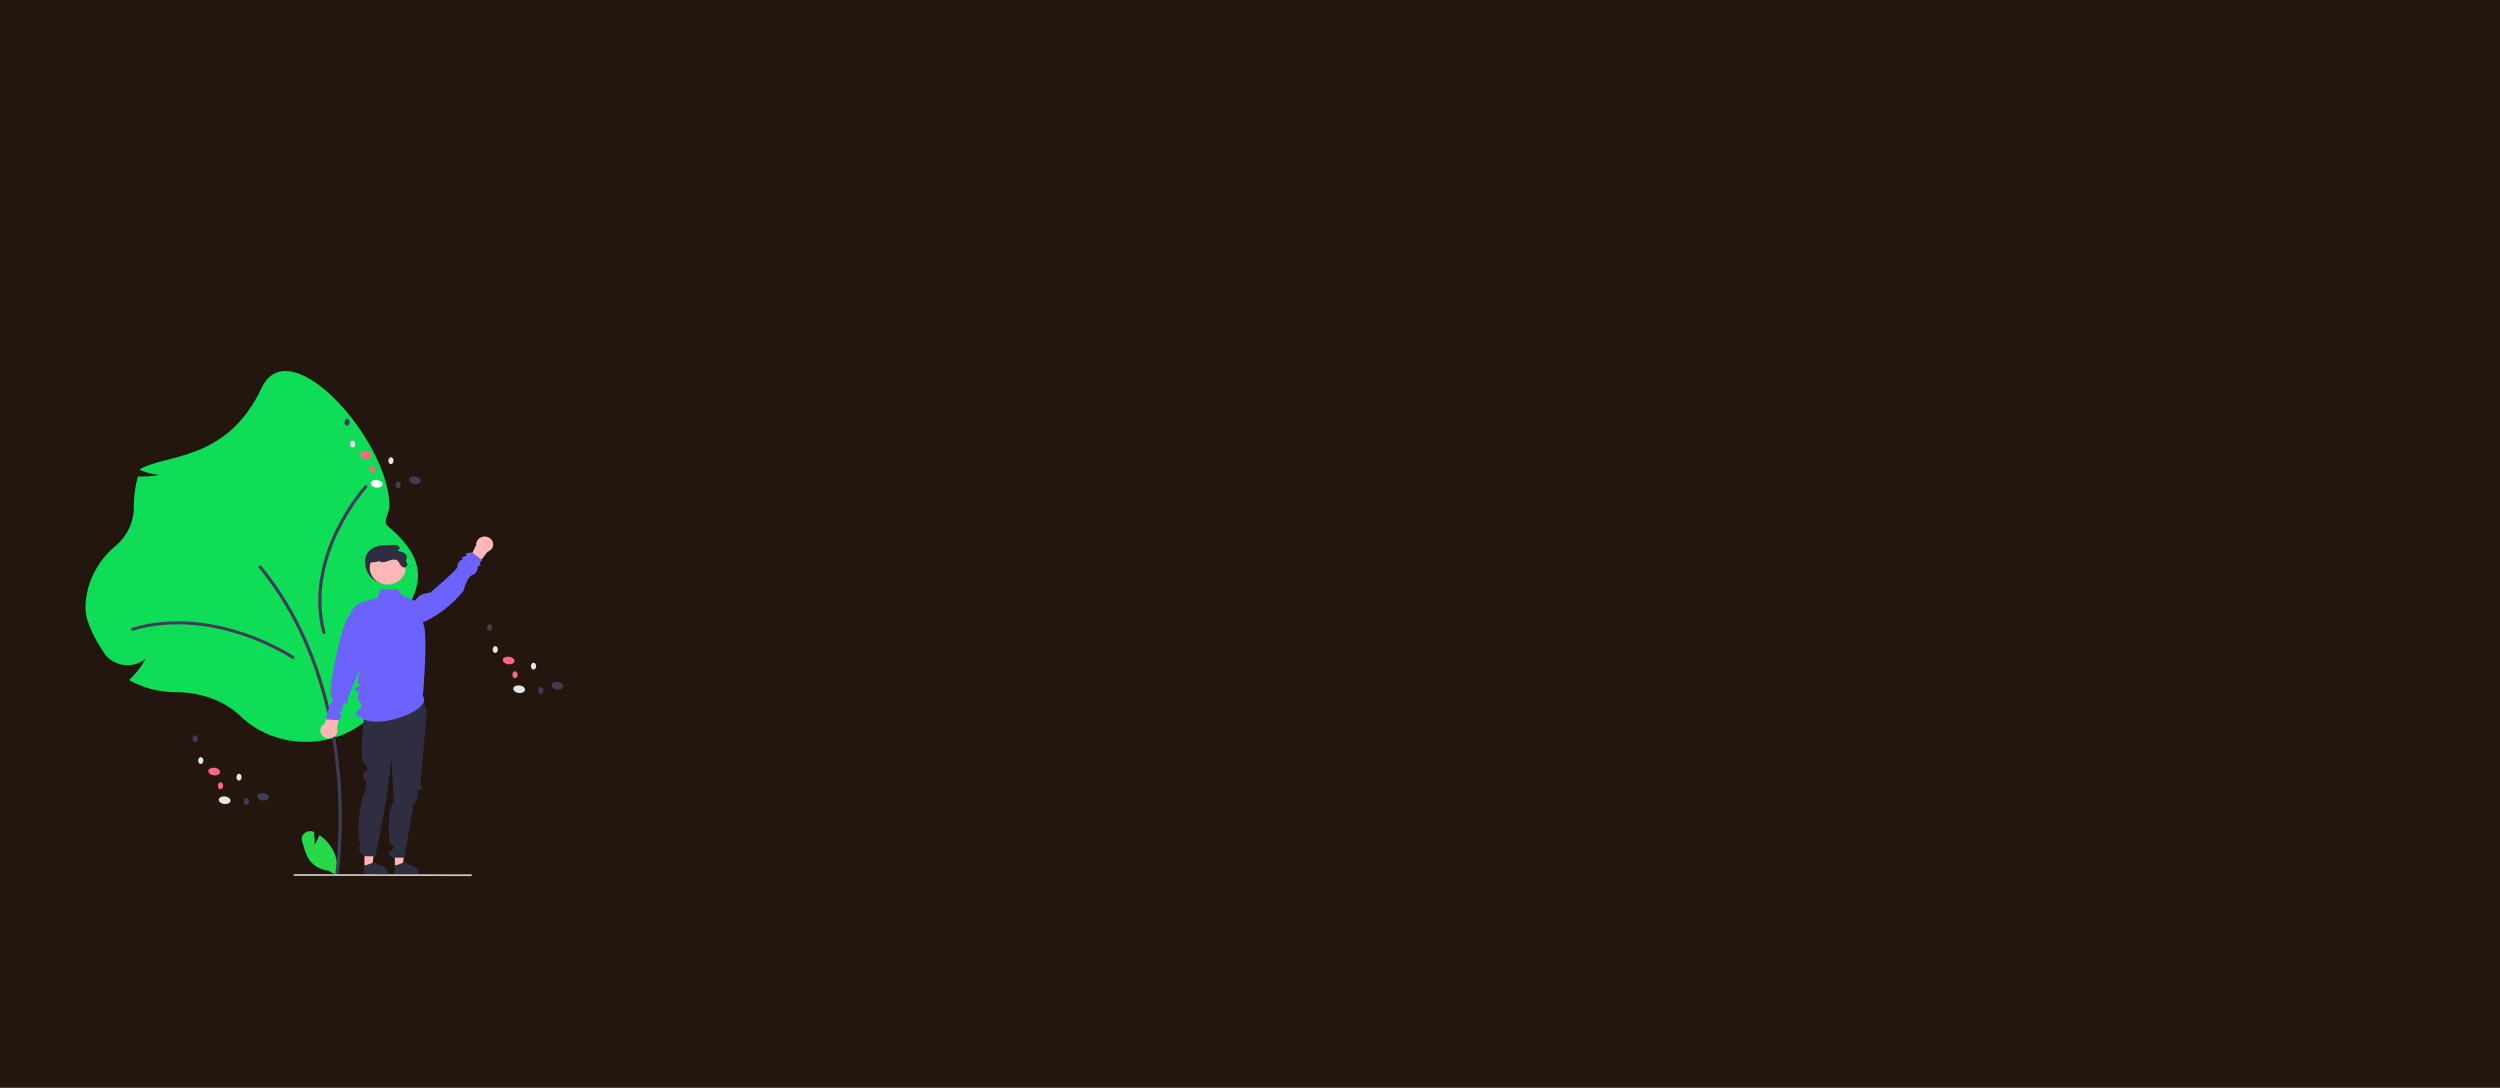 <svg width="1287" height="560" viewBox="0 0 1287 560" fill="none" xmlns="http://www.w3.org/2000/svg">
<rect width="1287" height="560" fill="#23160E"/>
<g clip-path="url(#clip0_352_3)">
<path d="M162.053 434.912L161.74 428.389C161.707 428.373 161.675 428.357 161.642 428.341C158.283 426.71 154.432 429.663 155.505 433.03C156.515 436.198 157.193 439.614 159.041 442.387C160.133 443.997 161.603 445.36 163.341 446.374C165.08 447.388 167.042 448.026 169.084 448.243L173.352 450.661C173.937 447.64 173.808 444.537 172.973 441.566C172.138 438.596 170.617 435.828 168.515 433.454C167.321 432.133 165.953 430.956 164.441 429.951C163.419 432.445 162.053 434.912 162.053 434.912Z" fill="#28D84B"/>
<path d="M123.841 368.714C115.624 360.872 103.716 356.375 91.171 356.375L90.687 356.376C82.424 356.379 74.308 354.351 67.169 350.499L66.427 350.099L67.025 349.528C70.264 346.428 72.968 342.885 75.044 339.023C73.57 340.295 71.812 341.251 69.894 341.824C67.977 342.397 65.946 342.574 63.947 342.34C61.836 342.107 59.81 341.435 58.02 340.374C56.23 339.313 54.722 337.891 53.611 336.214C49.227 329.631 44 320.29 44 313.174C44.007 307.16 45.368 301.212 47.996 295.711C50.625 290.21 54.463 285.276 59.266 281.223C62.307 278.686 64.736 275.584 66.394 272.12C68.053 268.656 68.904 264.908 68.892 261.119L68.889 260.579C68.889 255.591 69.547 250.622 70.851 245.782L70.983 245.293L71.527 245.31C75.031 245.421 78.538 245.149 81.974 244.5C78.751 244.135 75.598 243.359 72.605 242.195L72.02 241.976L72.218 241.421C85.895 233.585 116.769 237.643 134.688 199.705C149.219 168.942 200.487 227.013 200.487 260.58C200.487 264.005 196.824 268.531 199.566 270.794C229.209 295.266 208.756 310.98 202.307 326.793C200.777 330.544 204.095 334.663 204.095 338.722C204.095 339.41 204.076 340.121 204.038 340.835L203.981 341.931L202.993 341.323C201.038 340.138 199.225 338.762 197.587 337.219C199.287 340.839 200.088 344.766 199.931 348.71C199.774 352.655 198.664 356.516 196.682 360.011C193.575 365.437 190.57 369.321 187.749 371.555C178.713 378.711 167.065 382.402 155.185 381.873C143.306 381.345 132.094 376.638 123.841 368.714Z" fill="#0FDD57"/>
<path d="M173.47 450.339C173.672 450.338 173.867 450.271 174.02 450.148C174.172 450.026 174.272 449.856 174.3 449.671C174.336 449.439 177.83 426.122 174.692 395.131C171.794 366.511 162.487 325.288 134.609 291.432C134.542 291.351 134.459 291.282 134.363 291.231C134.268 291.179 134.163 291.146 134.053 291.132C133.944 291.118 133.833 291.125 133.726 291.151C133.619 291.177 133.519 291.222 133.431 291.284C133.344 291.346 133.27 291.423 133.214 291.511C133.159 291.6 133.123 291.697 133.108 291.798C133.093 291.9 133.1 292.003 133.129 292.101C133.157 292.2 133.206 292.293 133.273 292.374C160.911 325.937 170.142 366.858 173.02 395.276C176.14 426.086 172.673 449.222 172.638 449.452C172.621 449.562 172.63 449.675 172.664 449.782C172.698 449.888 172.756 449.987 172.835 450.071C172.914 450.155 173.012 450.223 173.121 450.269C173.231 450.315 173.35 450.339 173.47 450.339Z" fill="#3F3D56"/>
<path d="M150.719 339.188C150.897 339.188 151.07 339.136 151.213 339.039C151.357 338.943 151.464 338.807 151.518 338.651C151.573 338.495 151.573 338.327 151.519 338.171C151.464 338.015 151.357 337.879 151.214 337.782C151.112 337.714 140.914 330.914 125.667 325.748C111.572 320.973 90.139 316.644 68.073 323.143C67.968 323.174 67.871 323.223 67.786 323.289C67.702 323.355 67.632 323.435 67.581 323.526C67.531 323.617 67.5 323.716 67.49 323.817C67.481 323.919 67.493 324.022 67.527 324.119C67.56 324.216 67.614 324.307 67.685 324.385C67.757 324.463 67.844 324.527 67.942 324.574C68.04 324.621 68.147 324.649 68.257 324.658C68.367 324.666 68.478 324.654 68.583 324.623C90.196 318.259 111.24 322.516 125.089 327.208C140.119 332.3 150.127 338.972 150.226 339.039C150.37 339.136 150.542 339.188 150.719 339.188Z" fill="#3F3D56"/>
<path d="M189.147 250.624C189.16 250.46 189.117 250.297 189.023 250.157C188.929 250.018 188.791 249.909 188.626 249.847C188.462 249.786 188.281 249.773 188.109 249.813C187.936 249.852 187.782 249.941 187.668 250.066C187.587 250.155 179.523 259.078 172.857 272.778C166.695 285.443 160.486 304.912 165.901 325.745C165.953 325.945 166.089 326.118 166.279 326.226C166.469 326.334 166.697 326.367 166.914 326.319C167.13 326.271 167.317 326.145 167.433 325.969C167.549 325.793 167.586 325.582 167.533 325.382C162.23 304.976 168.334 285.86 174.388 273.416C180.959 259.911 188.872 251.155 188.951 251.068C189.066 250.943 189.134 250.787 189.147 250.624Z" fill="#3F3D56"/>
<path d="M188.011 290.685C188.72 295.974 192.68 300.334 198.439 300.334C201.205 300.334 203.857 299.318 205.813 297.508C207.768 295.699 208.867 293.244 208.867 290.685C208.867 285.356 204.174 281.528 198.439 281.036C192.354 280.513 187.102 283.895 188.011 290.685Z" fill="#2F2E41"/>
<path d="M203.268 446.089L207.239 446.089L209.128 431.915L203.268 431.915L203.268 446.089Z" fill="#FFB6B6"/>
<path d="M203.129 449.922L215.341 449.921V449.778C215.341 448.612 214.84 447.493 213.948 446.669C213.057 445.844 211.848 445.38 210.588 445.38L208.357 443.814L204.195 445.381L203.129 445.381L203.129 449.922Z" fill="#2F2E41"/>
<path d="M187.627 446.089L191.598 446.089L193.487 431.915L187.626 431.915L187.627 446.089Z" fill="#FFB6B6"/>
<path d="M187.488 449.922L199.699 449.921V449.778C199.699 448.612 199.198 447.493 198.307 446.669C197.415 445.844 196.207 445.38 194.946 445.38L192.715 443.814L188.553 445.381L187.487 445.381L187.488 449.922Z" fill="#2F2E41"/>
<path d="M216.934 357.317L219.742 366.224L216.434 403.948C216.434 403.948 218.137 406.307 216.934 406.307C215.731 406.307 214.188 406.83 215.16 408.238C216.132 409.647 212.81 414.704 212.81 414.704L208.11 441.564L202.123 441.482C202.123 441.482 199.078 439.913 200.787 438.326C202.495 436.739 203.699 436.739 202.094 435.255C200.49 433.77 200.49 434.217 200.49 433.066C200.49 431.915 198.883 417.844 202.694 412.446L201.546 390.44L198.841 412.025L193.271 440.822L187.502 440.778C187.502 440.778 184.838 438.401 184.843 436.643C184.848 434.884 186.489 434.737 185.268 433.697C184.046 432.657 184.046 416.675 187.656 407.791C187.656 407.791 189.697 402.828 187.651 401.127C185.604 399.426 187.648 397.48 187.648 397.48C187.648 397.48 190.89 396.396 187.645 393.272C184.401 390.148 187.628 368.054 187.628 368.054C187.628 368.054 184.081 359.135 187.673 355.628C191.265 352.121 216.934 357.317 216.934 357.317Z" fill="#2F2E41"/>
<path d="M166.93 372.664L171.939 361.462L175.886 363.491L173.502 374.886C173.741 375.608 173.757 376.377 173.549 377.107C173.342 377.837 172.918 378.499 172.326 379.018C171.734 379.537 170.997 379.894 170.198 380.047C169.399 380.2 168.57 380.144 167.803 379.885C167.037 379.626 166.364 379.174 165.86 378.58C165.356 377.987 165.041 377.275 164.95 376.524C164.859 375.774 164.997 375.015 165.346 374.333C165.696 373.651 166.244 373.073 166.93 372.664Z" fill="#FFB6B6"/>
<path d="M250.985 284.086L243.364 293.946L240.017 291.142L245.128 280.543C245.072 279.79 245.245 279.038 245.626 278.37C246.007 277.703 246.582 277.147 247.286 276.765C247.99 276.383 248.795 276.191 249.61 276.209C250.426 276.228 251.22 276.456 251.903 276.869C252.586 277.282 253.131 277.863 253.476 278.547C253.822 279.231 253.954 279.991 253.859 280.74C253.764 281.49 253.444 282.2 252.937 282.791C252.429 283.382 251.753 283.831 250.985 284.086Z" fill="#FFB6B6"/>
<path d="M217.691 358.231C222.634 365.326 197.785 374.33 188.25 370.715C186.58 370.082 180.837 367.992 184.763 365.093C188.689 362.194 184.308 361.786 184.204 359.899C184.135 358.638 185.191 355.87 184.089 355.989C182.988 356.108 181.699 354.363 184.098 353.612C186.496 352.862 184.123 352.177 184.144 351.464C184.374 343.687 190.822 331.317 190.822 331.317L179.203 358.802C179.203 358.802 179.288 363.557 177.807 362.104C176.325 360.65 176.433 365.353 176.433 365.353C176.433 365.353 174.229 366.776 175.496 367.568C176.763 368.36 174.132 370.795 174.132 370.795L167.993 370.389C167.993 370.389 168.089 366.169 169.137 365.236C170.186 364.302 169.671 362.834 169.671 362.834C169.671 362.834 172.4 360.598 170.57 358.783C168.217 356.449 176.797 317.02 179.757 317.41C180.176 315.525 181.15 313.784 182.571 312.379C183.992 310.974 185.806 309.96 187.811 309.449L194.442 307.76L195.619 303.437H204.956L206.582 306.277L213.68 309.241C215.017 307.496 216.016 305.656 221.491 305.06C221.491 305.06 236.244 292.639 235.523 291.67C234.803 290.7 237.09 288.429 237.09 288.429C237.09 288.429 239.043 287.838 237.941 287.522C236.839 287.206 238.922 286.476 238.922 286.476C238.922 286.476 240.851 286.007 239.941 285.389C239.031 284.771 242.978 284.366 242.978 284.366L248.098 288.232L247.064 289.856C247.064 289.856 247.695 292.067 246.871 291.26C246.048 290.452 245.892 292.795 245.892 292.795C245.892 292.795 245.472 295.36 242.978 296.133C240.484 296.906 238.593 304.248 238.593 304.248C232.711 311.325 225.77 316.845 217.545 320.479C220.75 323.884 217.691 358.231 217.691 358.231Z" fill="#6C63FF"/>
<path d="M199.592 300.907C204.699 300.907 208.839 297.076 208.839 292.351C208.839 287.625 204.699 283.794 199.592 283.794C194.485 283.794 190.345 287.625 190.345 292.351C190.345 297.076 194.485 300.907 199.592 300.907Z" fill="#FFB6B6"/>
<path d="M190.016 293.283C190.309 295.142 192.022 297.736 191.621 297.736C191.22 297.736 188.368 290.071 191.22 289.571C193.288 289.209 193.75 289.527 195.684 288.751L195.411 288.989C196.69 289.85 198.471 289.319 199.931 288.759C201.395 288.202 203.172 287.671 204.455 288.529C205.261 289.067 205.602 290.002 206.103 290.796C206.605 291.594 207.531 292.348 208.486 292.103C209.252 291.906 209.693 291.112 209.689 290.377C209.685 289.642 208.651 288.943 208.999 288.284C210.031 286.33 209.103 284.998 206.853 284.079C206.035 283.964 205.217 283.846 204.399 283.726C204.828 283.177 205.347 282.693 205.939 282.294C205.689 281.701 205.257 281.188 204.696 280.82C204.042 280.46 203.232 280.486 202.474 280.523C200.781 280.605 199.09 280.687 197.4 280.768C196.149 280.828 194.853 280.898 193.734 281.429C192.339 282.093 191.424 283.388 190.758 284.706C189.266 287.668 189.503 290.05 190.016 293.283Z" fill="#2F2E41"/>
<path d="M151.549 450.886L242.492 451C242.619 451 242.741 450.953 242.83 450.87C242.92 450.788 242.97 450.675 242.97 450.558C242.97 450.441 242.92 450.328 242.83 450.245C242.741 450.163 242.619 450.116 242.492 450.116L151.549 450.002C151.422 450.002 151.301 450.049 151.211 450.131C151.122 450.214 151.071 450.327 151.071 450.444C151.071 450.561 151.122 450.673 151.211 450.756C151.301 450.839 151.422 450.886 151.549 450.886Z" fill="#CACACA"/>
<path d="M118.657 412.366C118.825 411.299 117.618 410.254 115.962 410.031C114.305 409.808 112.827 410.492 112.659 411.558C112.491 412.624 113.698 413.67 115.355 413.893C117.011 414.116 118.49 413.432 118.657 412.366Z" fill="#E6E6E6"/>
<path d="M138.378 410.585C138.546 409.519 137.339 408.474 135.682 408.251C134.026 408.028 132.547 408.711 132.38 409.777C132.212 410.844 133.419 411.889 135.075 412.112C136.732 412.335 138.21 411.651 138.378 410.585Z" fill="#3F3D56"/>
<path d="M113.257 397.592C113.425 396.526 112.218 395.48 110.561 395.257C108.905 395.034 107.426 395.718 107.259 396.784C107.091 397.85 108.298 398.896 109.954 399.119C111.611 399.342 113.089 398.658 113.257 397.592Z" fill="#FF6584"/>
<path d="M104.687 391.54C104.695 390.561 104.105 389.764 103.369 389.758C102.633 389.753 102.03 390.543 102.022 391.522C102.014 392.5 102.604 393.298 103.34 393.303C104.076 393.308 104.679 392.519 104.687 391.54Z" fill="#E6E6E6"/>
<path d="M101.781 380.268C101.789 379.289 101.199 378.492 100.463 378.487C99.727 378.481 99.124 379.271 99.116 380.25C99.108 381.228 99.698 382.026 100.434 382.031C101.17 382.036 101.773 381.247 101.781 380.268Z" fill="#3F3D56"/>
<path d="M124.38 400.106C124.388 399.127 123.798 398.33 123.062 398.324C122.326 398.319 121.723 399.109 121.715 400.087C121.707 401.066 122.297 401.864 123.033 401.869C123.769 401.874 124.372 401.085 124.38 400.106Z" fill="#E6E6E6"/>
<path d="M114.849 404.509C114.857 403.53 114.267 402.732 113.531 402.727C112.795 402.722 112.192 403.511 112.184 404.49C112.176 405.469 112.766 406.267 113.502 406.272C114.238 406.277 114.841 405.488 114.849 404.509Z" fill="#FF6584"/>
<path d="M128.116 412.647C128.124 411.668 127.534 410.871 126.798 410.865C126.062 410.86 125.459 411.65 125.451 412.628C125.443 413.607 126.033 414.405 126.769 414.41C127.505 414.415 128.108 413.626 128.116 412.647Z" fill="#3F3D56"/>
<path d="M270.263 355.212C270.431 354.146 269.224 353.1 267.567 352.877C265.911 352.654 264.432 353.338 264.265 354.404C264.097 355.471 265.304 356.516 266.96 356.739C268.617 356.962 270.095 356.278 270.263 355.212Z" fill="#E6E6E6"/>
<path d="M289.985 353.431C290.152 352.365 288.945 351.32 287.289 351.097C285.633 350.874 284.154 351.557 283.986 352.624C283.819 353.69 285.025 354.735 286.682 354.958C288.338 355.181 289.817 354.497 289.985 353.431Z" fill="#3F3D56"/>
<path d="M264.863 340.437C265.03 339.371 263.823 338.326 262.167 338.103C260.51 337.88 259.032 338.564 258.864 339.63C258.696 340.696 259.903 341.741 261.56 341.964C263.216 342.187 264.695 341.504 264.863 340.437Z" fill="#FF6584"/>
<path d="M256.294 334.386C256.302 333.407 255.712 332.609 254.976 332.604C254.24 332.599 253.637 333.388 253.629 334.367C253.621 335.346 254.211 336.144 254.947 336.149C255.683 336.154 256.286 335.365 256.294 334.386Z" fill="#E6E6E6"/>
<path d="M253.387 323.114C253.395 322.135 252.805 321.337 252.069 321.332C251.334 321.327 250.73 322.116 250.722 323.095C250.714 324.074 251.305 324.872 252.04 324.877C252.776 324.882 253.379 324.093 253.387 323.114Z" fill="#3F3D56"/>
<path d="M275.986 342.952C275.994 341.973 275.404 341.175 274.668 341.17C273.932 341.165 273.329 341.954 273.321 342.933C273.313 343.912 273.903 344.71 274.639 344.715C275.375 344.72 275.978 343.931 275.986 342.952Z" fill="#E6E6E6"/>
<path d="M266.456 347.355C266.464 346.376 265.874 345.578 265.138 345.573C264.402 345.568 263.799 346.357 263.791 347.336C263.783 348.315 264.373 349.113 265.109 349.118C265.845 349.123 266.448 348.334 266.456 347.355Z" fill="#FF6584"/>
<path d="M279.722 355.493C279.73 354.514 279.14 353.716 278.404 353.711C277.669 353.706 277.065 354.495 277.057 355.474C277.049 356.453 277.64 357.251 278.375 357.256C279.111 357.261 279.714 356.472 279.722 355.493Z" fill="#3F3D56"/>
<path d="M196.866 249.439C197.034 248.373 195.827 247.328 194.171 247.105C192.514 246.882 191.036 247.566 190.868 248.632C190.7 249.698 191.907 250.743 193.564 250.966C195.22 251.189 196.699 250.506 196.866 249.439Z" fill="white"/>
<path d="M216.588 247.659C216.756 246.592 215.549 245.547 213.892 245.324C212.236 245.101 210.757 245.785 210.59 246.851C210.422 247.917 211.629 248.963 213.285 249.186C214.942 249.409 216.42 248.725 216.588 247.659Z" fill="#3F3D56"/>
<path d="M191.466 234.666C191.634 233.599 190.427 232.554 188.77 232.331C187.114 232.108 185.635 232.792 185.468 233.858C185.3 234.924 186.507 235.969 188.163 236.192C189.82 236.415 191.298 235.732 191.466 234.666Z" fill="#FF6584"/>
<path d="M182.897 228.613C182.905 227.635 182.315 226.837 181.579 226.832C180.843 226.827 180.24 227.616 180.232 228.595C180.224 229.574 180.814 230.371 181.55 230.377C182.286 230.382 182.889 229.592 182.897 228.613Z" fill="#E6E6E6"/>
<path d="M179.991 217.342C179.999 216.363 179.409 215.565 178.673 215.56C177.937 215.555 177.334 216.344 177.326 217.323C177.318 218.302 177.908 219.1 178.644 219.105C179.38 219.11 179.983 218.321 179.991 217.342Z" fill="#3F3D56"/>
<path d="M202.59 237.179C202.598 236.2 202.007 235.403 201.272 235.398C200.536 235.392 199.933 236.182 199.925 237.161C199.917 238.14 200.507 238.937 201.243 238.942C201.978 238.948 202.582 238.158 202.59 237.179Z" fill="#E6E6E6"/>
<path d="M193.059 241.583C193.067 240.604 192.477 239.806 191.741 239.801C191.005 239.796 190.402 240.585 190.394 241.564C190.386 242.543 190.976 243.341 191.712 243.346C192.448 243.351 193.051 242.562 193.059 241.583Z" fill="#FF6584"/>
<path d="M206.326 249.72C206.334 248.741 205.744 247.944 205.008 247.939C204.272 247.934 203.669 248.723 203.661 249.702C203.653 250.681 204.243 251.478 204.979 251.483C205.715 251.489 206.318 250.699 206.326 249.72Z" fill="#3F3D56"/>
</g>
<defs>
<clipPath id="clip0_352_3">
<rect width="246" height="260" fill="white" transform="translate(44 191)"/>
</clipPath>
</defs>
</svg>
